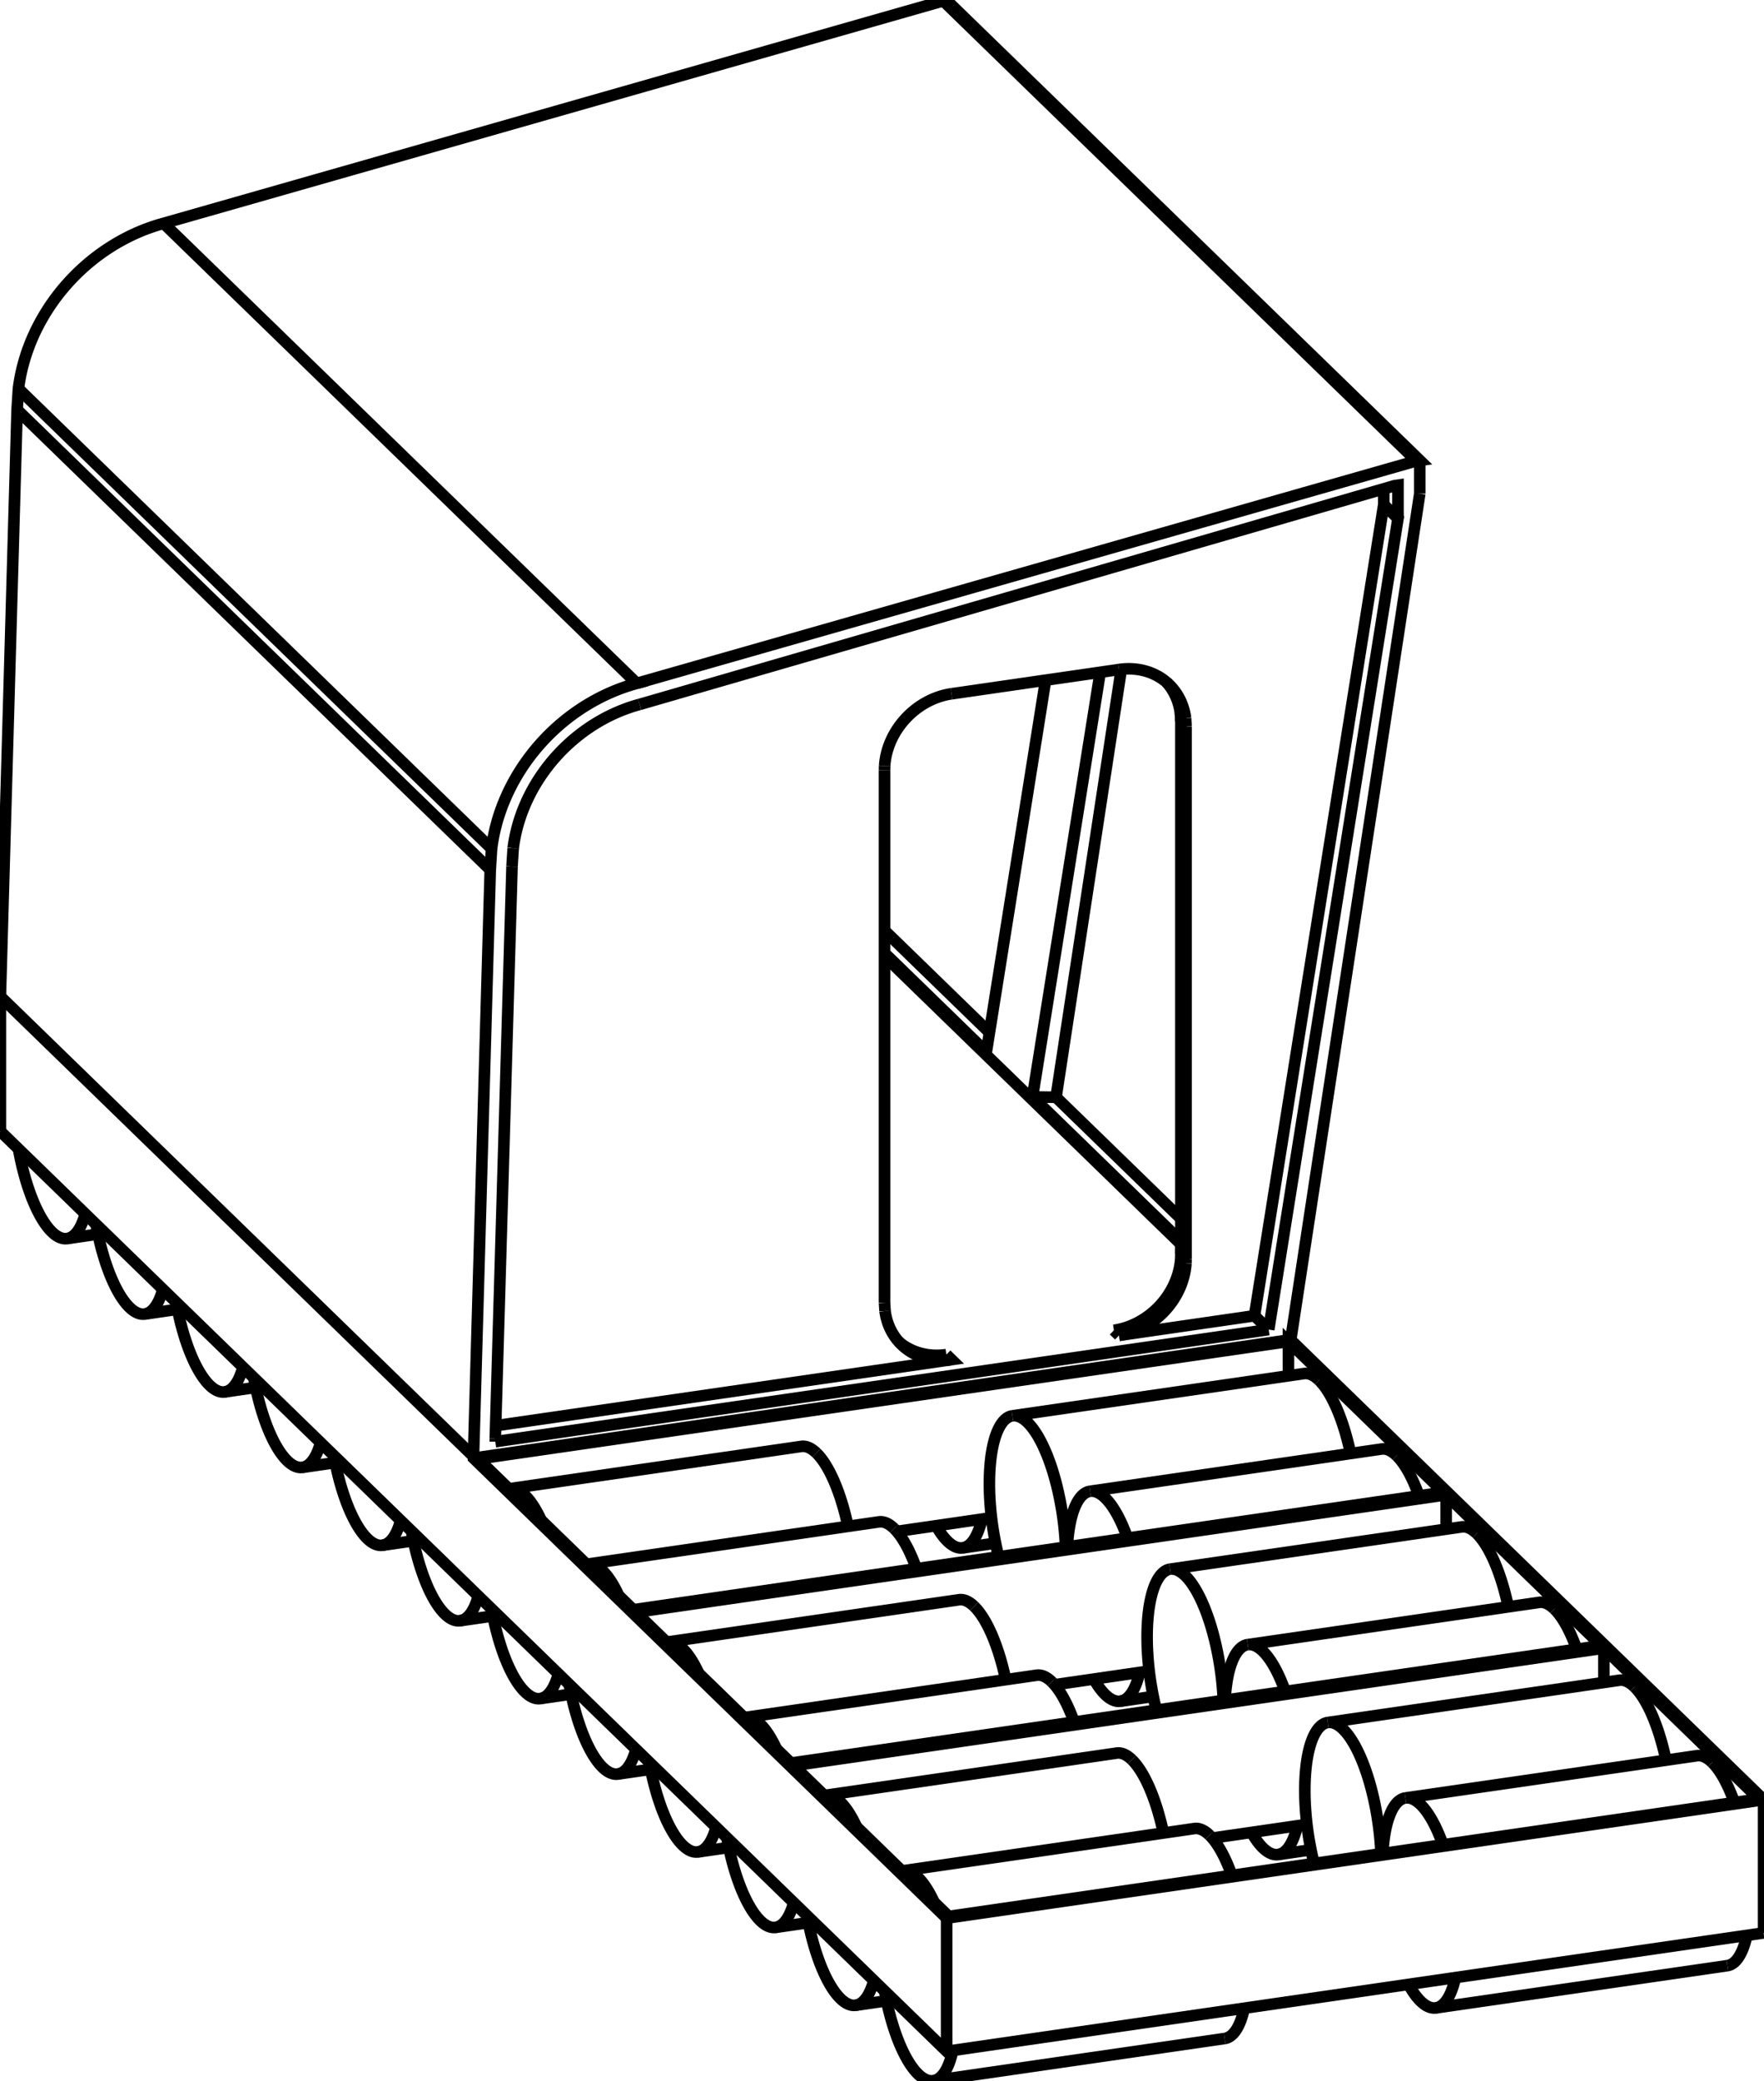 <svg version="1.1" xmlns="http://www.w3.org/2000/svg" viewBox="-2635.687 -2944.15 4911.466 5794.145" fill="none" stroke="black" stroke-width="0.6%" vector-effect="non-scaling-stroke">
    <path d="M -2398.301 435.209 A 295.275 98.574 261.755 0 1 -2448.904 504.08 A 295.275 98.574 261.755 0 1 -2584.2 254.484" />
    <path d="M -2182.199 645.297 A 295.275 98.574 261.755 0 1 -2232.802 714.167 A 295.275 98.574 261.755 0 1 -2368.098 464.571" />
    <path d="M -2634.687 205.402 L 0.028 2766.786 L 2274.779 2437.152" />
    <path d="M 124.883 1281.127 L -138.72 1319.325" />
    <path d="M 564.002 1708.024 L 300.4 1746.222" />
    <path d="M 1003.122 2134.921 L 739.519 2173.12" />
    <path d="M -2634.687 205.402 L -2634.687 -169.988 L -2588.043 -1803.437 L -2584.365 -1862.055 A 500 432.341 134.191 0 1 -2180.06 -2322.348 L -9.357 -2941.798 L -0.028 -2943.15" />
    <path d="M 0.028 2396.03 L 0.028 2766.786" />
    <path d="M 0.028 2396.03 L -1317.329 1115.338 L -1317.329 1110.704 L -1270.685 -522.746 L -2588.043 -1803.437" />
    <path d="M -1317.329 1110.704 L -2634.687 -169.988" />
    <path d="M 2274.779 2066.396 L 2274.779 2437.152" />
    <path d="M 0.028 2396.03 L 2274.779 2066.396" />
    <path d="M 957.422 785.705 L 2274.779 2066.396" />
    <path d="M -872.483 1537.382 L 1383.61 1210.452 L 951.694 790.558 L 951.694 886.171" />
    <path d="M -1304.399 1117.488 L -872.483 1537.382" />
    <path d="M 951.694 790.558 L -1304.399 1117.488" />
    <path d="M -433.364 1964.28 L 1822.73 1637.349 L 1390.814 1217.455 L 1390.814 1313.069" />
    <path d="M -865.279 1544.385 L -433.364 1964.28" />
    <path d="M 1390.814 1217.455 L -865.279 1544.385" />
    <path d="M 5.756 2391.177 L 2261.849 2064.247 L 1829.933 1644.352 L 1829.933 1739.966" />
    <path d="M -426.16 1971.283 L 5.756 2391.177" />
    <path d="M 1829.933 1644.352 L -426.16 1971.283" />
    <path d="M 957.422 785.705 L -1317.329 1115.338" />
    <path d="M 1317.329 -1569.769 L 958.037 786.303" />
    <path d="M 119.232 -69.622 L -172.928 -353.65" />
    <path d="M 304.624 110.611 L 486.346 -1081.039" />
    <path d="M 652.263 448.574 L 304.624 110.611" />
    <path d="M 1317.329 -1662.458 L 1317.329 -1569.769" />
    <path d="M 1308 -1661.106 L 1317.329 -1662.458 L -0.028 -2943.15" />
    <path d="M -862.702 -1041.656 L 1308 -1661.106 L -9.357 -2941.798" />
    <path d="M -1267.007 -581.364 A 500 432.341 134.191 0 1 -862.702 -1041.656 L -2180.06 -2322.348" />
    <path d="M -1270.685 -522.746 L -1267.007 -581.364 L -2584.365 -1862.055" />
    <path d="M -1256.692 1060.207 L -1256.692 1069.476" />
    <path d="M -1210.047 -531.533 L -1256.692 1060.207" />
    <path d="M 896.784 757.416 L -1256.692 1069.476" />
    <path d="M -1206.847 -582.53 L -1210.047 -531.533" />
    <path d="M 896.784 757.416 L 1256.692 -1500.734 L 1217.073 -1539.25 L 857.165 718.9 L 480.092 773.542" />
    <path d="M -855.103 -982.985 A 435 376.137 314.191 0 0 -1206.847 -582.53" />
    <path d="M 1256.692 -1500.734 L 1256.692 -1593.423 L 1247.363 -1592.071 L -855.103 -982.985" />
    <path d="M 275.582 -1050.601 L 110.559 -15.207 L -172.928 -290.804" />
    <path d="M 652.263 500.92 L 650.814 510.011 L 239.14 109.795 L 427.597 -1072.629" />
    <path d="M 239.14 109.795 L 304.624 110.611" />
    <path d="M 896.784 757.416 L 857.165 718.9" />
    <path d="M 465.686 759.536 L 480.092 773.542" />
    <path d="M 652.263 519.701 L -172.928 -282.523" />
    <path d="M -0.758 827.128 L 13.649 841.134 A 200 172.936 134.191 0 1 -125.762 799.159 A 200 172.936 134.191 0 1 -171.457 705.814" />
    <path d="M 13.649 841.134 L -1255.662 1025.07" />
    <path d="M 1217.073 -1583.296 L 1217.073 -1539.25" />
    <path d="M -1959.181 862.107 A 295.275 98.574 261.755 0 1 -2009.785 930.977 A 295.275 98.574 261.755 0 1 -2145.081 681.381" />
    <path d="M -1743.079 1072.194 A 295.275 98.574 261.755 0 1 -1793.683 1141.065 A 295.275 98.574 261.755 0 1 -1928.979 891.469" />
    <path d="M 98.207 1284.992 A 295.275 98.574 261.755 0 1 44.766 1365.185 A 295.275 98.574 261.755 0 1 -29.24 1303.461" />
    <path d="M -1520.062 1289.004 A 295.275 98.574 261.755 0 1 -1570.666 1357.875 A 295.275 98.574 261.755 0 1 -1705.962 1108.279" />
    <path d="M -1303.96 1499.091 A 295.275 98.574 261.755 0 1 -1354.564 1567.962 A 295.275 98.574 261.755 0 1 -1489.86 1318.366" />
    <path d="M -172.928 682.793 L -171.457 705.814" />
    <path d="M -172.928 -800.23 L -172.928 682.793" />
    <path d="M -172.56 -811.923 L -172.928 -800.23" />
    <path d="M -172.56 -811.923 A 200 172.936 134.191 0 1 13.649 -1012.644" />
    <path d="M 480.092 -1080.237 L 13.649 -1012.644" />
    <path d="M 480.092 -1080.237 A 200 172.936 134.191 0 1 619.504 -1038.262 A 200 172.936 134.191 0 1 665.199 -944.917" />
    <path d="M 666.67 -921.896 L 665.199 -944.917" />
    <path d="M 666.67 561.127 L 666.67 -921.896" />
    <path d="M 666.302 572.82 L 666.67 561.127" />
    <path d="M 666.302 572.82 A 200 172.936 134.191 0 1 480.092 773.542" />
    <path d="M 651.895 558.814 A 200 172.936 134.191 0 1 465.686 759.536" />
    <path d="M 651.895 558.814 L 666.302 572.82" />
    <path d="M -0.758 827.128 A 200 172.936 134.191 0 1 -132.73 791.914" />
    <path d="M 612.065 -1045.022 A 200 172.936 134.191 0 1 650.792 -958.922 L 665.199 -944.917" />
    <path d="M 652.263 -935.902 L 650.792 -958.922" />
    <path d="M 652.263 547.121 L 652.263 -935.902 L 666.67 -921.896" />
    <path d="M 651.895 558.814 L 652.263 547.121 L 666.67 561.127" />
    <path d="M 1037.002 898.481 A 295.275 98.574 81.755 0 0 994.656 879.946 L 183.091 997.55 A 295.275 98.574 261.755 0 1 225.437 1016.085 A 295.275 98.574 261.755 0 1 331.163 1362.962" />
    <path d="M 1124.679 1102.507 A 295.275 98.574 81.755 0 0 1037.002 898.481" />
    <path d="M 144.836 1389.963 A 295.275 98.574 261.755 0 1 183.091 997.55" />
    <path d="M 1253.104 1108.569 A 295.275 98.574 81.755 0 0 1210.758 1090.033 L 399.193 1207.637 A 295.275 98.574 261.755 0 1 441.539 1226.172 A 295.275 98.574 261.755 0 1 503.612 1337.973" />
    <path d="M 1315.177 1220.369 A 295.275 98.574 81.755 0 0 1253.104 1108.569" />
    <path d="M 537.327 1711.889 A 295.275 98.574 261.755 0 1 483.885 1792.082 A 295.275 98.574 261.755 0 1 409.879 1730.358" />
    <path d="M 336.067 1362.252 A 295.275 98.574 261.755 0 1 399.193 1207.637" />
    <path d="M -146.226 1311.345 A 295.275 98.574 81.755 0 0 -188.572 1292.81 L -1000.137 1410.414 A 295.275 98.574 261.755 0 1 -957.791 1428.949 A 295.275 98.574 261.755 0 1 -912.964 1498.028" />
    <path d="M -84.153 1423.146 A 295.275 98.574 81.755 0 0 -146.226 1311.345" />
    <path d="M -864.841 1925.988 A 295.275 98.574 261.755 0 1 -915.445 1994.859 A 295.275 98.574 261.755 0 1 -1050.74 1745.263" />
    <path d="M -1002.617 1410.87 A 295.275 98.574 261.755 0 1 -1000.137 1410.414" />
    <path d="M -362.328 1101.258 A 295.275 98.574 81.755 0 0 -404.674 1082.723 L -1216.239 1200.326 A 295.275 98.574 261.755 0 1 -1173.893 1218.862 A 295.275 98.574 261.755 0 1 -1129.066 1287.94" />
    <path d="M -274.651 1305.283 A 295.275 98.574 81.755 0 0 -362.328 1101.258" />
    <path d="M -1080.943 1715.901 A 295.275 98.574 261.755 0 1 -1131.547 1784.772 A 295.275 98.574 261.755 0 1 -1266.842 1535.176" />
    <path d="M -1218.719 1200.783 A 295.275 98.574 261.755 0 1 -1216.239 1200.326" />
    <path d="M 1476.121 1325.379 A 295.275 98.574 81.755 0 0 1433.775 1306.843 L 622.211 1424.447 A 295.275 98.574 261.755 0 1 664.557 1442.982 A 295.275 98.574 261.755 0 1 770.282 1789.859" />
    <path d="M 1563.799 1529.404 A 295.275 98.574 81.755 0 0 1476.121 1325.379" />
    <path d="M 583.956 1816.86 A 295.275 98.574 261.755 0 1 622.211 1424.447" />
    <path d="M 1692.223 1535.466 A 295.275 98.574 81.755 0 0 1649.877 1516.93 L 838.313 1634.534 A 295.275 98.574 261.755 0 1 880.659 1653.07 A 295.275 98.574 261.755 0 1 942.731 1764.87" />
    <path d="M 1754.296 1647.266 A 295.275 98.574 81.755 0 0 1692.223 1535.466" />
    <path d="M 976.446 2138.787 A 295.275 98.574 261.755 0 1 923.005 2218.979 A 295.275 98.574 261.755 0 1 848.998 2157.255" />
    <path d="M 775.186 1789.149 A 295.275 98.574 261.755 0 1 838.313 1634.534" />
    <path d="M 292.893 1738.243 A 295.275 98.574 81.755 0 0 250.547 1719.707 L -561.017 1837.311 A 295.275 98.574 261.755 0 1 -518.671 1855.846 A 295.275 98.574 261.755 0 1 -473.845 1924.925" />
    <path d="M 354.966 1850.043 A 295.275 98.574 81.755 0 0 292.893 1738.243" />
    <path d="M -425.722 2352.886 A 295.275 98.574 261.755 0 1 -476.325 2421.756 A 295.275 98.574 261.755 0 1 -611.621 2172.16" />
    <path d="M -563.498 1837.768 A 295.275 98.574 261.755 0 1 -561.017 1837.311" />
    <path d="M 76.791 1528.155 A 295.275 98.574 81.755 0 0 34.445 1509.62 L -777.119 1627.224 A 295.275 98.574 261.755 0 1 -734.773 1645.759 A 295.275 98.574 261.755 0 1 -689.947 1714.838" />
    <path d="M 164.468 1732.181 A 295.275 98.574 81.755 0 0 76.791 1528.155" />
    <path d="M -641.824 2142.798 A 295.275 98.574 261.755 0 1 -692.427 2211.669 A 295.275 98.574 261.755 0 1 -827.723 1962.073" />
    <path d="M -779.6 1627.68 A 295.275 98.574 261.755 0 1 -777.119 1627.224" />
    <path d="M 1915.241 1752.276 A 295.275 98.574 81.755 0 0 1872.895 1733.74 L 1061.33 1851.344 A 295.275 98.574 261.755 0 1 1103.676 1869.88 A 295.275 98.574 261.755 0 1 1209.402 2216.757" />
    <path d="M 2002.918 1956.301 A 295.275 98.574 81.755 0 0 1915.241 1752.276" />
    <path d="M 1023.075 2243.757 A 295.275 98.574 261.755 0 1 1061.33 1851.344" />
    <path d="M 2131.343 1962.363 A 295.275 98.574 81.755 0 0 2088.997 1943.827 L 1277.432 2061.431 A 295.275 98.574 261.755 0 1 1319.778 2079.967 A 295.275 98.574 261.755 0 1 1381.851 2191.767" />
    <path d="M 2173.689 2528.273 A 295.275 98.574 81.755 0 0 2228.053 2443.923" />
    <path d="M 2193.415 2074.163 A 295.275 98.574 81.755 0 0 2131.343 1962.363" />
    <path d="M 1416.488 2561.527 A 295.275 98.574 261.755 0 1 1362.124 2645.877 A 295.275 98.574 261.755 0 1 1286.052 2580.428" />
    <path d="M 1214.305 2216.046 A 295.275 98.574 261.755 0 1 1277.432 2061.431" />
    <path d="M 732.013 2165.14 A 295.275 98.574 81.755 0 0 689.667 2146.604 L -121.898 2264.208 A 295.275 98.574 261.755 0 1 -79.552 2282.744 A 295.275 98.574 261.755 0 1 -34.726 2351.822" />
    <path d="M 774.359 2731.05 A 295.275 98.574 81.755 0 0 828.723 2646.7" />
    <path d="M 794.085 2276.94 A 295.275 98.574 81.755 0 0 732.013 2165.14" />
    <path d="M 17.158 2764.304 A 295.275 98.574 261.755 0 1 -37.206 2848.654 A 295.275 98.574 261.755 0 1 -172.502 2599.058" />
    <path d="M -124.378 2264.665 A 295.275 98.574 261.755 0 1 -121.898 2264.208" />
    <path d="M 515.911 1955.053 A 295.275 98.574 81.755 0 0 473.565 1936.517 L -338 2054.121 A 295.275 98.574 261.755 0 1 -295.654 2072.656 A 295.275 98.574 261.755 0 1 -250.828 2141.735" />
    <path d="M 603.588 2159.078 A 295.275 98.574 81.755 0 0 515.911 1955.053" />
    <path d="M -202.704 2569.696 A 295.275 98.574 261.755 0 1 -253.308 2638.566 A 295.275 98.574 261.755 0 1 -388.604 2388.97" />
    <path d="M -340.48 2054.578 A 295.275 98.574 261.755 0 1 -338 2054.121" />
    <path d="M -2362.825 491.606 L -2448.904 504.08" />
    <path d="M -2141.361 700.917 L -2232.802 714.167" />
    <path d="M -1923.706 918.504 L -2009.785 930.977" />
    <path d="M -1702.242 1127.814 L -1793.683 1141.065" />
    <path d="M 136.207 1351.934 L 44.766 1365.185" />
    <path d="M -1484.587 1345.401 L -1570.666 1357.875" />
    <path d="M -1263.123 1554.711 L -1354.564 1567.962" />
    <path d="M 575.326 1778.832 L 483.885 1792.082" />
    <path d="M -824.004 1981.608 L -915.445 1994.859" />
    <path d="M -1045.468 1772.298 L -1131.547 1784.772" />
    <path d="M 1014.446 2205.729 L 923.005 2218.979" />
    <path d="M -384.884 2408.506 L -476.325 2421.756" />
    <path d="M -606.348 2199.195 L -692.427 2211.669" />
    <path d="M 2173.689 2528.273 L 1362.124 2645.877" />
    <path d="M 774.359 2731.05 L -37.206 2848.654" />
    <path d="M -167.229 2626.093 L -253.308 2638.566" />
</svg>